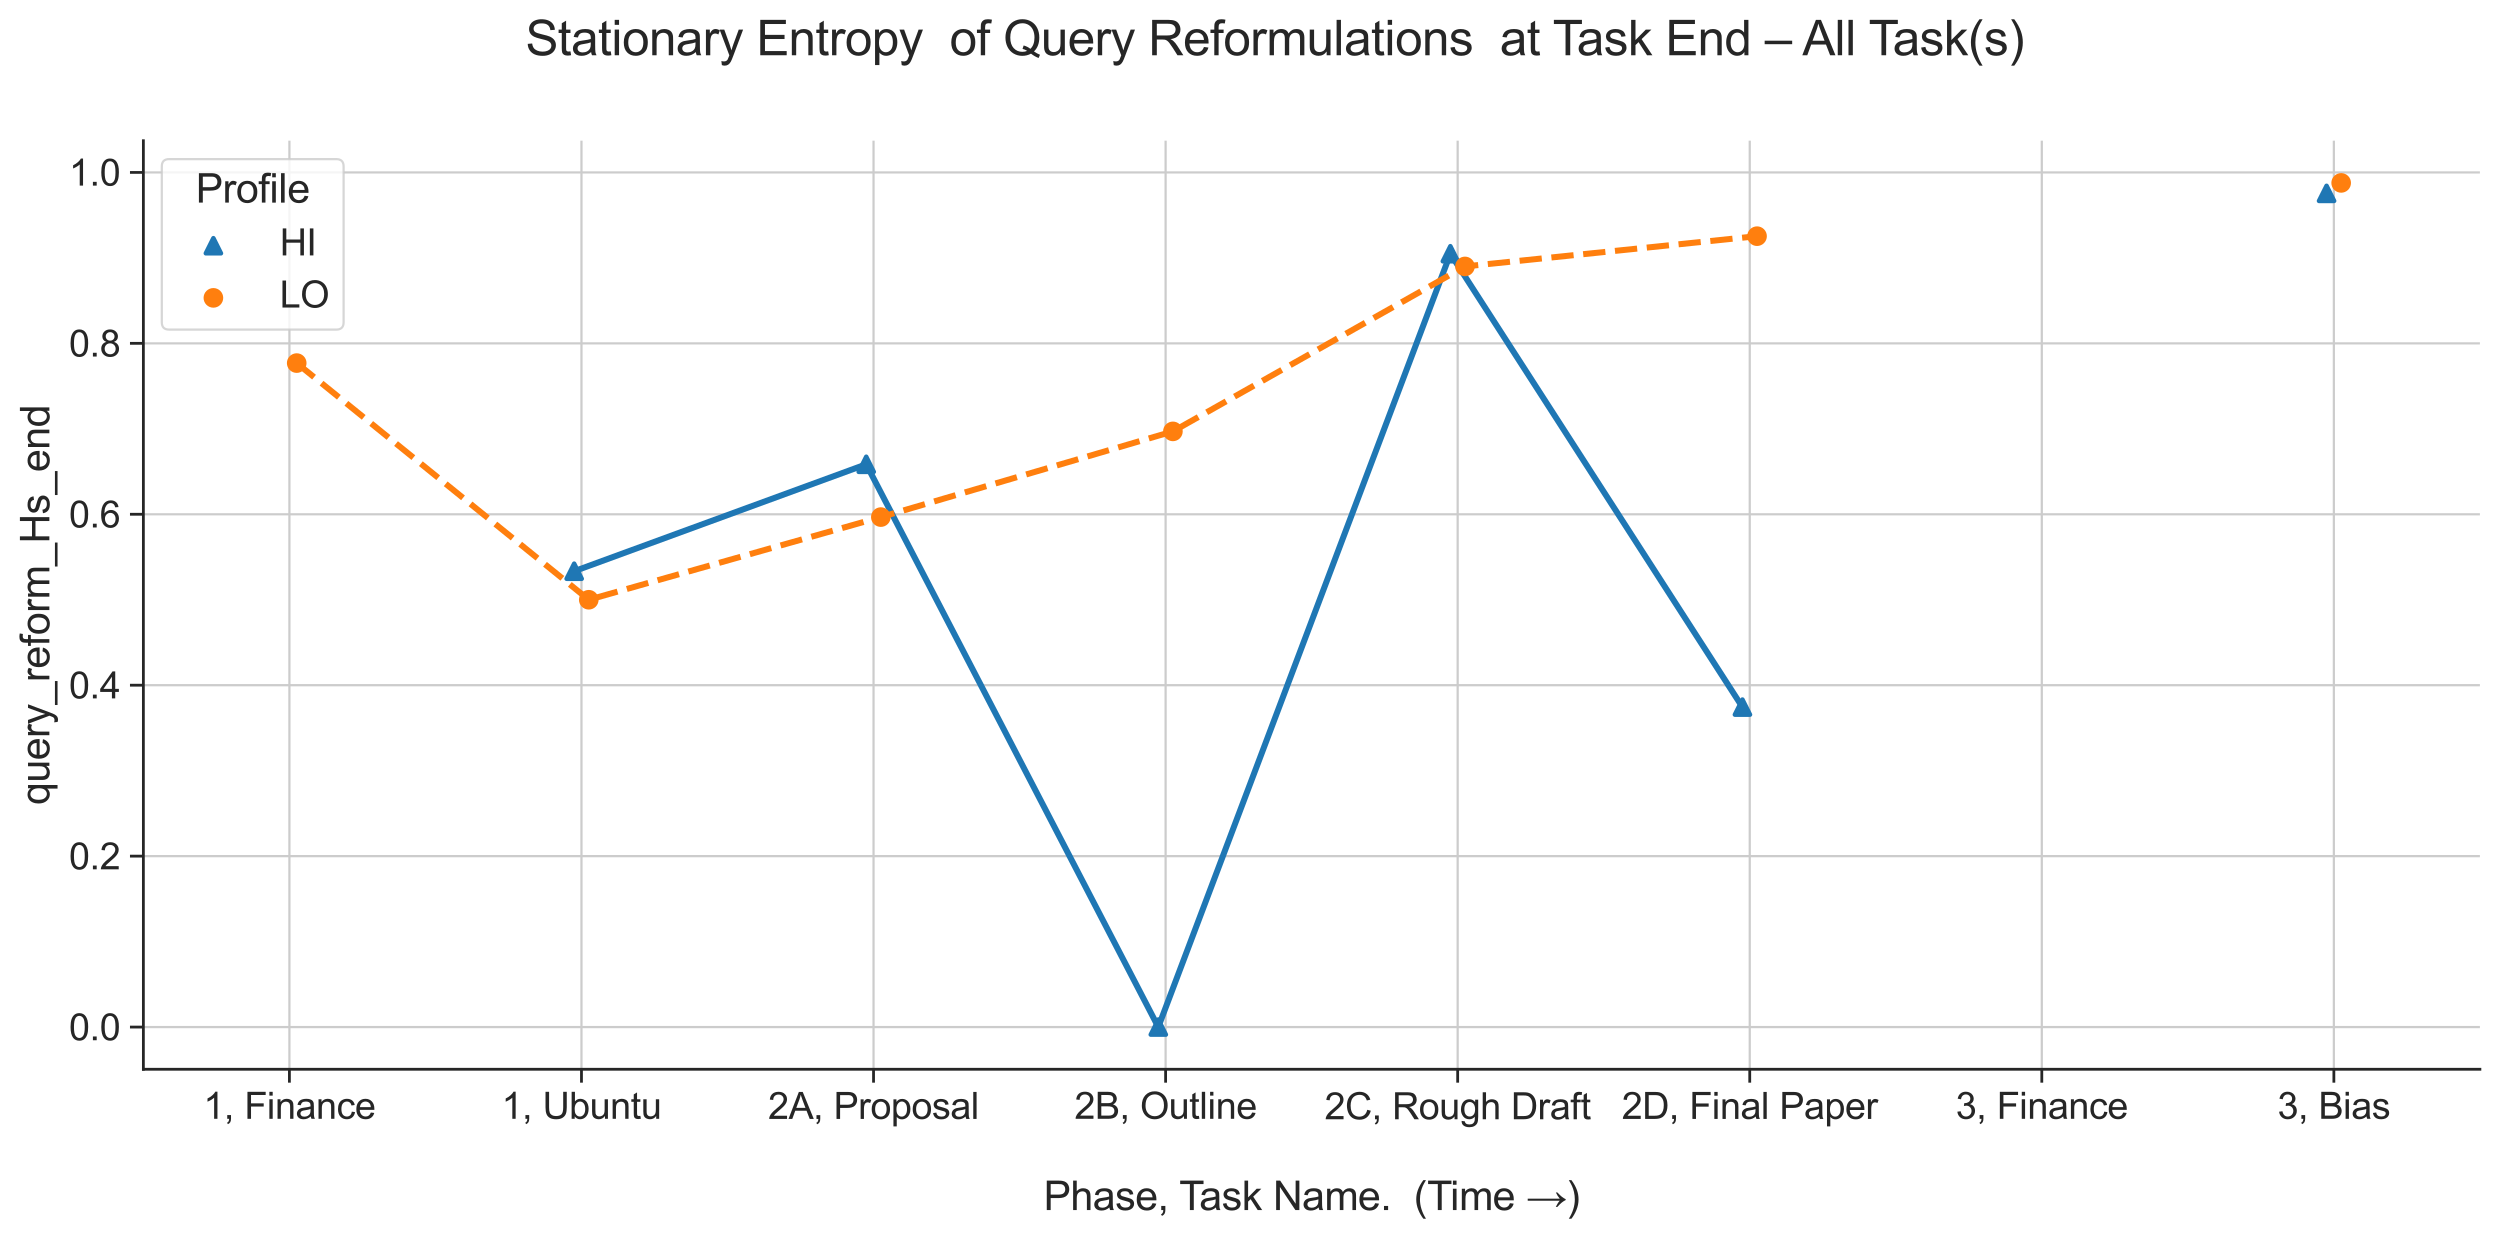 <?xml version="1.0" encoding="utf-8" standalone="no"?>
<!DOCTYPE svg PUBLIC "-//W3C//DTD SVG 1.1//EN"
  "http://www.w3.org/Graphics/SVG/1.1/DTD/svg11.dtd">
<svg xmlns:xlink="http://www.w3.org/1999/xlink" width="895.562pt" height="443.707pt" viewBox="0 0 895.562 443.707" xmlns="http://www.w3.org/2000/svg" version="1.1">
 <defs>
  <style type="text/css">*{stroke-linejoin: round; stroke-linecap: butt}</style>
 </defs>
 <g id="figure_1">
  <g id="patch_1">
   <path d="M 0 443.707 
L 895.562 443.707 
L 895.562 0 
L 0 0 
z
" style="fill: #ffffff"/>
  </g>
  <g id="axes_1">
   <g id="patch_2">
    <path d="M 51.361 383.04 
L 888.361 383.04 
L 888.361 50.4 
L 51.361 50.4 
z
" style="fill: #ffffff"/>
   </g>
   <g id="matplotlib.axis_1">
    <g id="xtick_1">
     <g id="line2d_1">
      <path d="M 103.674 383.04 
L 103.674 50.4 
" clip-path="url(#p7783ee3947)" style="fill: none; stroke: #cccccc; stroke-width: 0.8; stroke-linecap: round"/>
     </g>
     <g id="line2d_2">
      <defs>
       <path id="m5c2f1e0b5d" d="M 0 0 
L 0 4.8 
" style="stroke: #262626"/>
      </defs>
      <g>
       <use xlink:href="#m5c2f1e0b5d" x="103.674" y="383.04" style="fill: #262626; stroke: #262626"/>
      </g>
     </g>
     <g id="text_1">
      <!-- 1, Finance -->
      <g style="fill: #262626" transform="translate(72.858 400.788) scale(0.132 -0.132)">
       <defs>
        <path id="ArialMT-31" d="M 2384 0 
L 1822 0 
L 1822 3584 
Q 1619 3391 1289 3197 
Q 959 3003 697 2906 
L 697 3450 
Q 1169 3672 1522 3987 
Q 1875 4303 2022 4600 
L 2384 4600 
L 2384 0 
z
" transform="scale(0.016)"/>
        <path id="ArialMT-2c" d="M 569 0 
L 569 641 
L 1209 641 
L 1209 0 
Q 1209 -353 1084 -570 
Q 959 -788 688 -906 
L 531 -666 
Q 709 -588 793 -436 
Q 878 -284 888 0 
L 569 0 
z
" transform="scale(0.016)"/>
        <path id="ArialMT-20" transform="scale(0.016)"/>
        <path id="ArialMT-46" d="M 525 0 
L 525 4581 
L 3616 4581 
L 3616 4041 
L 1131 4041 
L 1131 2622 
L 3281 2622 
L 3281 2081 
L 1131 2081 
L 1131 0 
L 525 0 
z
" transform="scale(0.016)"/>
        <path id="ArialMT-69" d="M 425 3934 
L 425 4581 
L 988 4581 
L 988 3934 
L 425 3934 
z
M 425 0 
L 425 3319 
L 988 3319 
L 988 0 
L 425 0 
z
" transform="scale(0.016)"/>
        <path id="ArialMT-6e" d="M 422 0 
L 422 3319 
L 928 3319 
L 928 2847 
Q 1294 3394 1984 3394 
Q 2284 3394 2536 3286 
Q 2788 3178 2913 3003 
Q 3038 2828 3088 2588 
Q 3119 2431 3119 2041 
L 3119 0 
L 2556 0 
L 2556 2019 
Q 2556 2363 2490 2533 
Q 2425 2703 2258 2804 
Q 2091 2906 1866 2906 
Q 1506 2906 1245 2678 
Q 984 2450 984 1813 
L 984 0 
L 422 0 
z
" transform="scale(0.016)"/>
        <path id="ArialMT-61" d="M 2588 409 
Q 2275 144 1986 34 
Q 1697 -75 1366 -75 
Q 819 -75 525 192 
Q 231 459 231 875 
Q 231 1119 342 1320 
Q 453 1522 633 1644 
Q 813 1766 1038 1828 
Q 1203 1872 1538 1913 
Q 2219 1994 2541 2106 
Q 2544 2222 2544 2253 
Q 2544 2597 2384 2738 
Q 2169 2928 1744 2928 
Q 1347 2928 1158 2789 
Q 969 2650 878 2297 
L 328 2372 
Q 403 2725 575 2942 
Q 747 3159 1072 3276 
Q 1397 3394 1825 3394 
Q 2250 3394 2515 3294 
Q 2781 3194 2906 3042 
Q 3031 2891 3081 2659 
Q 3109 2516 3109 2141 
L 3109 1391 
Q 3109 606 3145 398 
Q 3181 191 3288 0 
L 2700 0 
Q 2613 175 2588 409 
z
M 2541 1666 
Q 2234 1541 1622 1453 
Q 1275 1403 1131 1340 
Q 988 1278 909 1158 
Q 831 1038 831 891 
Q 831 666 1001 516 
Q 1172 366 1500 366 
Q 1825 366 2078 508 
Q 2331 650 2450 897 
Q 2541 1088 2541 1459 
L 2541 1666 
z
" transform="scale(0.016)"/>
        <path id="ArialMT-63" d="M 2588 1216 
L 3141 1144 
Q 3050 572 2676 248 
Q 2303 -75 1759 -75 
Q 1078 -75 664 370 
Q 250 816 250 1647 
Q 250 2184 428 2587 
Q 606 2991 970 3192 
Q 1334 3394 1763 3394 
Q 2303 3394 2647 3120 
Q 2991 2847 3088 2344 
L 2541 2259 
Q 2463 2594 2264 2762 
Q 2066 2931 1784 2931 
Q 1359 2931 1093 2626 
Q 828 2322 828 1663 
Q 828 994 1084 691 
Q 1341 388 1753 388 
Q 2084 388 2306 591 
Q 2528 794 2588 1216 
z
" transform="scale(0.016)"/>
        <path id="ArialMT-65" d="M 2694 1069 
L 3275 997 
Q 3138 488 2766 206 
Q 2394 -75 1816 -75 
Q 1088 -75 661 373 
Q 234 822 234 1631 
Q 234 2469 665 2931 
Q 1097 3394 1784 3394 
Q 2450 3394 2872 2941 
Q 3294 2488 3294 1666 
Q 3294 1616 3291 1516 
L 816 1516 
Q 847 969 1125 678 
Q 1403 388 1819 388 
Q 2128 388 2347 550 
Q 2566 713 2694 1069 
z
M 847 1978 
L 2700 1978 
Q 2663 2397 2488 2606 
Q 2219 2931 1791 2931 
Q 1403 2931 1139 2672 
Q 875 2413 847 1978 
z
" transform="scale(0.016)"/>
       </defs>
       <use xlink:href="#ArialMT-31"/>
       <use xlink:href="#ArialMT-2c" x="55.615"/>
       <use xlink:href="#ArialMT-20" x="83.398"/>
       <use xlink:href="#ArialMT-46" x="111.182"/>
       <use xlink:href="#ArialMT-69" x="172.266"/>
       <use xlink:href="#ArialMT-6e" x="194.482"/>
       <use xlink:href="#ArialMT-61" x="250.098"/>
       <use xlink:href="#ArialMT-6e" x="305.713"/>
       <use xlink:href="#ArialMT-63" x="361.328"/>
       <use xlink:href="#ArialMT-65" x="411.328"/>
      </g>
     </g>
    </g>
    <g id="xtick_2">
     <g id="line2d_3">
      <path d="M 208.299 383.04 
L 208.299 50.4 
" clip-path="url(#p7783ee3947)" style="fill: none; stroke: #cccccc; stroke-width: 0.8; stroke-linecap: round"/>
     </g>
     <g id="line2d_4">
      <g>
       <use xlink:href="#m5c2f1e0b5d" x="208.299" y="383.04" style="fill: #262626; stroke: #262626"/>
      </g>
     </g>
     <g id="text_2">
      <!-- 1, Ubuntu -->
      <g style="fill: #262626" transform="translate(179.681 400.788) scale(0.132 -0.132)">
       <defs>
        <path id="ArialMT-55" d="M 3500 4581 
L 4106 4581 
L 4106 1934 
Q 4106 1244 3950 837 
Q 3794 431 3386 176 
Q 2978 -78 2316 -78 
Q 1672 -78 1262 144 
Q 853 366 678 786 
Q 503 1206 503 1934 
L 503 4581 
L 1109 4581 
L 1109 1938 
Q 1109 1341 1220 1058 
Q 1331 775 1601 622 
Q 1872 469 2263 469 
Q 2931 469 3215 772 
Q 3500 1075 3500 1938 
L 3500 4581 
z
" transform="scale(0.016)"/>
        <path id="ArialMT-62" d="M 941 0 
L 419 0 
L 419 4581 
L 981 4581 
L 981 2947 
Q 1338 3394 1891 3394 
Q 2197 3394 2470 3270 
Q 2744 3147 2920 2923 
Q 3097 2700 3197 2384 
Q 3297 2069 3297 1709 
Q 3297 856 2875 390 
Q 2453 -75 1863 -75 
Q 1275 -75 941 416 
L 941 0 
z
M 934 1684 
Q 934 1088 1097 822 
Q 1363 388 1816 388 
Q 2184 388 2453 708 
Q 2722 1028 2722 1663 
Q 2722 2313 2464 2622 
Q 2206 2931 1841 2931 
Q 1472 2931 1203 2611 
Q 934 2291 934 1684 
z
" transform="scale(0.016)"/>
        <path id="ArialMT-75" d="M 2597 0 
L 2597 488 
Q 2209 -75 1544 -75 
Q 1250 -75 995 37 
Q 741 150 617 320 
Q 494 491 444 738 
Q 409 903 409 1263 
L 409 3319 
L 972 3319 
L 972 1478 
Q 972 1038 1006 884 
Q 1059 663 1231 536 
Q 1403 409 1656 409 
Q 1909 409 2131 539 
Q 2353 669 2445 892 
Q 2538 1116 2538 1541 
L 2538 3319 
L 3100 3319 
L 3100 0 
L 2597 0 
z
" transform="scale(0.016)"/>
        <path id="ArialMT-74" d="M 1650 503 
L 1731 6 
Q 1494 -44 1306 -44 
Q 1000 -44 831 53 
Q 663 150 594 308 
Q 525 466 525 972 
L 525 2881 
L 113 2881 
L 113 3319 
L 525 3319 
L 525 4141 
L 1084 4478 
L 1084 3319 
L 1650 3319 
L 1650 2881 
L 1084 2881 
L 1084 941 
Q 1084 700 1114 631 
Q 1144 563 1211 522 
Q 1278 481 1403 481 
Q 1497 481 1650 503 
z
" transform="scale(0.016)"/>
       </defs>
       <use xlink:href="#ArialMT-31"/>
       <use xlink:href="#ArialMT-2c" x="55.615"/>
       <use xlink:href="#ArialMT-20" x="83.398"/>
       <use xlink:href="#ArialMT-55" x="111.182"/>
       <use xlink:href="#ArialMT-62" x="183.398"/>
       <use xlink:href="#ArialMT-75" x="239.014"/>
       <use xlink:href="#ArialMT-6e" x="294.629"/>
       <use xlink:href="#ArialMT-74" x="350.244"/>
       <use xlink:href="#ArialMT-75" x="378.027"/>
      </g>
     </g>
    </g>
    <g id="xtick_3">
     <g id="line2d_5">
      <path d="M 312.924 383.04 
L 312.924 50.4 
" clip-path="url(#p7783ee3947)" style="fill: none; stroke: #cccccc; stroke-width: 0.8; stroke-linecap: round"/>
     </g>
     <g id="line2d_6">
      <g>
       <use xlink:href="#m5c2f1e0b5d" x="312.924" y="383.04" style="fill: #262626; stroke: #262626"/>
      </g>
     </g>
     <g id="text_3">
      <!-- 2A, Proposal -->
      <g style="fill: #262626" transform="translate(275.137 400.827) scale(0.132 -0.132)">
       <defs>
        <path id="ArialMT-32" d="M 3222 541 
L 3222 0 
L 194 0 
Q 188 203 259 391 
Q 375 700 629 1000 
Q 884 1300 1366 1694 
Q 2113 2306 2375 2664 
Q 2638 3022 2638 3341 
Q 2638 3675 2398 3904 
Q 2159 4134 1775 4134 
Q 1369 4134 1125 3890 
Q 881 3647 878 3216 
L 300 3275 
Q 359 3922 746 4261 
Q 1134 4600 1788 4600 
Q 2447 4600 2831 4234 
Q 3216 3869 3216 3328 
Q 3216 3053 3103 2787 
Q 2991 2522 2730 2228 
Q 2469 1934 1863 1422 
Q 1356 997 1212 845 
Q 1069 694 975 541 
L 3222 541 
z
" transform="scale(0.016)"/>
        <path id="ArialMT-41" d="M -9 0 
L 1750 4581 
L 2403 4581 
L 4278 0 
L 3588 0 
L 3053 1388 
L 1138 1388 
L 634 0 
L -9 0 
z
M 1313 1881 
L 2866 1881 
L 2388 3150 
Q 2169 3728 2063 4100 
Q 1975 3659 1816 3225 
L 1313 1881 
z
" transform="scale(0.016)"/>
        <path id="ArialMT-50" d="M 494 0 
L 494 4581 
L 2222 4581 
Q 2678 4581 2919 4538 
Q 3256 4481 3484 4323 
Q 3713 4166 3852 3881 
Q 3991 3597 3991 3256 
Q 3991 2672 3619 2267 
Q 3247 1863 2275 1863 
L 1100 1863 
L 1100 0 
L 494 0 
z
M 1100 2403 
L 2284 2403 
Q 2872 2403 3119 2622 
Q 3366 2841 3366 3238 
Q 3366 3525 3220 3729 
Q 3075 3934 2838 4000 
Q 2684 4041 2272 4041 
L 1100 4041 
L 1100 2403 
z
" transform="scale(0.016)"/>
        <path id="ArialMT-72" d="M 416 0 
L 416 3319 
L 922 3319 
L 922 2816 
Q 1116 3169 1280 3281 
Q 1444 3394 1641 3394 
Q 1925 3394 2219 3213 
L 2025 2691 
Q 1819 2813 1613 2813 
Q 1428 2813 1281 2702 
Q 1134 2591 1072 2394 
Q 978 2094 978 1738 
L 978 0 
L 416 0 
z
" transform="scale(0.016)"/>
        <path id="ArialMT-6f" d="M 213 1659 
Q 213 2581 725 3025 
Q 1153 3394 1769 3394 
Q 2453 3394 2887 2945 
Q 3322 2497 3322 1706 
Q 3322 1066 3130 698 
Q 2938 331 2570 128 
Q 2203 -75 1769 -75 
Q 1072 -75 642 372 
Q 213 819 213 1659 
z
M 791 1659 
Q 791 1022 1069 705 
Q 1347 388 1769 388 
Q 2188 388 2466 706 
Q 2744 1025 2744 1678 
Q 2744 2294 2464 2611 
Q 2184 2928 1769 2928 
Q 1347 2928 1069 2612 
Q 791 2297 791 1659 
z
" transform="scale(0.016)"/>
        <path id="ArialMT-70" d="M 422 -1272 
L 422 3319 
L 934 3319 
L 934 2888 
Q 1116 3141 1344 3267 
Q 1572 3394 1897 3394 
Q 2322 3394 2647 3175 
Q 2972 2956 3137 2557 
Q 3303 2159 3303 1684 
Q 3303 1175 3120 767 
Q 2938 359 2589 142 
Q 2241 -75 1856 -75 
Q 1575 -75 1351 44 
Q 1128 163 984 344 
L 984 -1272 
L 422 -1272 
z
M 931 1641 
Q 931 1000 1190 694 
Q 1450 388 1819 388 
Q 2194 388 2461 705 
Q 2728 1022 2728 1688 
Q 2728 2322 2467 2637 
Q 2206 2953 1844 2953 
Q 1484 2953 1207 2617 
Q 931 2281 931 1641 
z
" transform="scale(0.016)"/>
        <path id="ArialMT-73" d="M 197 991 
L 753 1078 
Q 800 744 1014 566 
Q 1228 388 1613 388 
Q 2000 388 2187 545 
Q 2375 703 2375 916 
Q 2375 1106 2209 1216 
Q 2094 1291 1634 1406 
Q 1016 1563 777 1677 
Q 538 1791 414 1992 
Q 291 2194 291 2438 
Q 291 2659 392 2848 
Q 494 3038 669 3163 
Q 800 3259 1026 3326 
Q 1253 3394 1513 3394 
Q 1903 3394 2198 3281 
Q 2494 3169 2634 2976 
Q 2775 2784 2828 2463 
L 2278 2388 
Q 2241 2644 2061 2787 
Q 1881 2931 1553 2931 
Q 1166 2931 1000 2803 
Q 834 2675 834 2503 
Q 834 2394 903 2306 
Q 972 2216 1119 2156 
Q 1203 2125 1616 2013 
Q 2213 1853 2448 1751 
Q 2684 1650 2818 1456 
Q 2953 1263 2953 975 
Q 2953 694 2789 445 
Q 2625 197 2315 61 
Q 2006 -75 1616 -75 
Q 969 -75 630 194 
Q 291 463 197 991 
z
" transform="scale(0.016)"/>
        <path id="ArialMT-6c" d="M 409 0 
L 409 4581 
L 972 4581 
L 972 0 
L 409 0 
z
" transform="scale(0.016)"/>
       </defs>
       <use xlink:href="#ArialMT-32"/>
       <use xlink:href="#ArialMT-41" x="55.615"/>
       <use xlink:href="#ArialMT-2c" x="122.314"/>
       <use xlink:href="#ArialMT-20" x="150.098"/>
       <use xlink:href="#ArialMT-50" x="177.881"/>
       <use xlink:href="#ArialMT-72" x="244.58"/>
       <use xlink:href="#ArialMT-6f" x="277.881"/>
       <use xlink:href="#ArialMT-70" x="333.496"/>
       <use xlink:href="#ArialMT-6f" x="389.111"/>
       <use xlink:href="#ArialMT-73" x="444.727"/>
       <use xlink:href="#ArialMT-61" x="494.727"/>
       <use xlink:href="#ArialMT-6c" x="550.342"/>
      </g>
     </g>
    </g>
    <g id="xtick_4">
     <g id="line2d_7">
      <path d="M 417.549 383.04 
L 417.549 50.4 
" clip-path="url(#p7783ee3947)" style="fill: none; stroke: #cccccc; stroke-width: 0.8; stroke-linecap: round"/>
     </g>
     <g id="line2d_8">
      <g>
       <use xlink:href="#m5c2f1e0b5d" x="417.549" y="383.04" style="fill: #262626; stroke: #262626"/>
      </g>
     </g>
     <g id="text_4">
      <!-- 2B, Outline -->
      <g style="fill: #262626" transform="translate(384.899 400.788) scale(0.132 -0.132)">
       <defs>
        <path id="ArialMT-42" d="M 469 0 
L 469 4581 
L 2188 4581 
Q 2713 4581 3030 4442 
Q 3347 4303 3526 4014 
Q 3706 3725 3706 3409 
Q 3706 3116 3547 2856 
Q 3388 2597 3066 2438 
Q 3481 2316 3704 2022 
Q 3928 1728 3928 1328 
Q 3928 1006 3792 729 
Q 3656 453 3456 303 
Q 3256 153 2954 76 
Q 2653 0 2216 0 
L 469 0 
z
M 1075 2656 
L 2066 2656 
Q 2469 2656 2644 2709 
Q 2875 2778 2992 2937 
Q 3109 3097 3109 3338 
Q 3109 3566 3000 3739 
Q 2891 3913 2687 3977 
Q 2484 4041 1991 4041 
L 1075 4041 
L 1075 2656 
z
M 1075 541 
L 2216 541 
Q 2509 541 2628 563 
Q 2838 600 2978 687 
Q 3119 775 3209 942 
Q 3300 1109 3300 1328 
Q 3300 1584 3169 1773 
Q 3038 1963 2805 2039 
Q 2572 2116 2134 2116 
L 1075 2116 
L 1075 541 
z
" transform="scale(0.016)"/>
        <path id="ArialMT-4f" d="M 309 2231 
Q 309 3372 921 4017 
Q 1534 4663 2503 4663 
Q 3138 4663 3647 4359 
Q 4156 4056 4423 3514 
Q 4691 2972 4691 2284 
Q 4691 1588 4409 1038 
Q 4128 488 3612 205 
Q 3097 -78 2500 -78 
Q 1853 -78 1343 234 
Q 834 547 571 1087 
Q 309 1628 309 2231 
z
M 934 2222 
Q 934 1394 1379 917 
Q 1825 441 2497 441 
Q 3181 441 3623 922 
Q 4066 1403 4066 2288 
Q 4066 2847 3877 3264 
Q 3688 3681 3323 3911 
Q 2959 4141 2506 4141 
Q 1863 4141 1398 3698 
Q 934 3256 934 2222 
z
" transform="scale(0.016)"/>
       </defs>
       <use xlink:href="#ArialMT-32"/>
       <use xlink:href="#ArialMT-42" x="55.615"/>
       <use xlink:href="#ArialMT-2c" x="122.314"/>
       <use xlink:href="#ArialMT-20" x="150.098"/>
       <use xlink:href="#ArialMT-4f" x="177.881"/>
       <use xlink:href="#ArialMT-75" x="255.664"/>
       <use xlink:href="#ArialMT-74" x="311.279"/>
       <use xlink:href="#ArialMT-6c" x="339.062"/>
       <use xlink:href="#ArialMT-69" x="361.279"/>
       <use xlink:href="#ArialMT-6e" x="383.496"/>
       <use xlink:href="#ArialMT-65" x="439.111"/>
      </g>
     </g>
    </g>
    <g id="xtick_5">
     <g id="line2d_9">
      <path d="M 522.174 383.04 
L 522.174 50.4 
" clip-path="url(#p7783ee3947)" style="fill: none; stroke: #cccccc; stroke-width: 0.8; stroke-linecap: round"/>
     </g>
     <g id="line2d_10">
      <g>
       <use xlink:href="#m5c2f1e0b5d" x="522.174" y="383.04" style="fill: #262626; stroke: #262626"/>
      </g>
     </g>
     <g id="text_5">
      <!-- 2C, Rough Draft -->
      <g style="fill: #262626" transform="translate(474.488 400.949) scale(0.132 -0.132)">
       <defs>
        <path id="ArialMT-43" d="M 3763 1606 
L 4369 1453 
Q 4178 706 3683 314 
Q 3188 -78 2472 -78 
Q 1731 -78 1267 223 
Q 803 525 561 1097 
Q 319 1669 319 2325 
Q 319 3041 592 3573 
Q 866 4106 1370 4382 
Q 1875 4659 2481 4659 
Q 3169 4659 3637 4309 
Q 4106 3959 4291 3325 
L 3694 3184 
Q 3534 3684 3231 3912 
Q 2928 4141 2469 4141 
Q 1941 4141 1586 3887 
Q 1231 3634 1087 3207 
Q 944 2781 944 2328 
Q 944 1744 1114 1308 
Q 1284 872 1643 656 
Q 2003 441 2422 441 
Q 2931 441 3284 734 
Q 3638 1028 3763 1606 
z
" transform="scale(0.016)"/>
        <path id="ArialMT-52" d="M 503 0 
L 503 4581 
L 2534 4581 
Q 3147 4581 3465 4457 
Q 3784 4334 3975 4021 
Q 4166 3709 4166 3331 
Q 4166 2844 3850 2509 
Q 3534 2175 2875 2084 
Q 3116 1969 3241 1856 
Q 3506 1613 3744 1247 
L 4541 0 
L 3778 0 
L 3172 953 
Q 2906 1366 2734 1584 
Q 2563 1803 2427 1890 
Q 2291 1978 2150 2013 
Q 2047 2034 1813 2034 
L 1109 2034 
L 1109 0 
L 503 0 
z
M 1109 2559 
L 2413 2559 
Q 2828 2559 3062 2645 
Q 3297 2731 3419 2920 
Q 3541 3109 3541 3331 
Q 3541 3656 3305 3865 
Q 3069 4075 2559 4075 
L 1109 4075 
L 1109 2559 
z
" transform="scale(0.016)"/>
        <path id="ArialMT-67" d="M 319 -275 
L 866 -356 
Q 900 -609 1056 -725 
Q 1266 -881 1628 -881 
Q 2019 -881 2231 -725 
Q 2444 -569 2519 -288 
Q 2563 -116 2559 434 
Q 2191 0 1641 0 
Q 956 0 581 494 
Q 206 988 206 1678 
Q 206 2153 378 2554 
Q 550 2956 876 3175 
Q 1203 3394 1644 3394 
Q 2231 3394 2613 2919 
L 2613 3319 
L 3131 3319 
L 3131 450 
Q 3131 -325 2973 -648 
Q 2816 -972 2473 -1159 
Q 2131 -1347 1631 -1347 
Q 1038 -1347 672 -1080 
Q 306 -813 319 -275 
z
M 784 1719 
Q 784 1066 1043 766 
Q 1303 466 1694 466 
Q 2081 466 2343 764 
Q 2606 1063 2606 1700 
Q 2606 2309 2336 2618 
Q 2066 2928 1684 2928 
Q 1309 2928 1046 2623 
Q 784 2319 784 1719 
z
" transform="scale(0.016)"/>
        <path id="ArialMT-68" d="M 422 0 
L 422 4581 
L 984 4581 
L 984 2938 
Q 1378 3394 1978 3394 
Q 2347 3394 2619 3248 
Q 2891 3103 3008 2847 
Q 3125 2591 3125 2103 
L 3125 0 
L 2563 0 
L 2563 2103 
Q 2563 2525 2380 2717 
Q 2197 2909 1863 2909 
Q 1613 2909 1392 2779 
Q 1172 2650 1078 2428 
Q 984 2206 984 1816 
L 984 0 
L 422 0 
z
" transform="scale(0.016)"/>
        <path id="ArialMT-44" d="M 494 0 
L 494 4581 
L 2072 4581 
Q 2606 4581 2888 4516 
Q 3281 4425 3559 4188 
Q 3922 3881 4101 3404 
Q 4281 2928 4281 2316 
Q 4281 1794 4159 1391 
Q 4038 988 3847 723 
Q 3656 459 3429 307 
Q 3203 156 2883 78 
Q 2563 0 2147 0 
L 494 0 
z
M 1100 541 
L 2078 541 
Q 2531 541 2789 625 
Q 3047 709 3200 863 
Q 3416 1078 3536 1442 
Q 3656 1806 3656 2325 
Q 3656 3044 3420 3430 
Q 3184 3816 2847 3947 
Q 2603 4041 2063 4041 
L 1100 4041 
L 1100 541 
z
" transform="scale(0.016)"/>
        <path id="ArialMT-66" d="M 556 0 
L 556 2881 
L 59 2881 
L 59 3319 
L 556 3319 
L 556 3672 
Q 556 4006 616 4169 
Q 697 4388 901 4523 
Q 1106 4659 1475 4659 
Q 1713 4659 2000 4603 
L 1916 4113 
Q 1741 4144 1584 4144 
Q 1328 4144 1222 4034 
Q 1116 3925 1116 3625 
L 1116 3319 
L 1763 3319 
L 1763 2881 
L 1116 2881 
L 1116 0 
L 556 0 
z
" transform="scale(0.016)"/>
       </defs>
       <use xlink:href="#ArialMT-32"/>
       <use xlink:href="#ArialMT-43" x="55.615"/>
       <use xlink:href="#ArialMT-2c" x="127.832"/>
       <use xlink:href="#ArialMT-20" x="155.615"/>
       <use xlink:href="#ArialMT-52" x="183.398"/>
       <use xlink:href="#ArialMT-6f" x="255.615"/>
       <use xlink:href="#ArialMT-75" x="311.23"/>
       <use xlink:href="#ArialMT-67" x="366.846"/>
       <use xlink:href="#ArialMT-68" x="422.461"/>
       <use xlink:href="#ArialMT-20" x="478.076"/>
       <use xlink:href="#ArialMT-44" x="505.859"/>
       <use xlink:href="#ArialMT-72" x="578.076"/>
       <use xlink:href="#ArialMT-61" x="611.377"/>
       <use xlink:href="#ArialMT-66" x="666.992"/>
       <use xlink:href="#ArialMT-74" x="694.775"/>
      </g>
     </g>
    </g>
    <g id="xtick_6">
     <g id="line2d_11">
      <path d="M 626.799 383.04 
L 626.799 50.4 
" clip-path="url(#p7783ee3947)" style="fill: none; stroke: #cccccc; stroke-width: 0.8; stroke-linecap: round"/>
     </g>
     <g id="line2d_12">
      <g>
       <use xlink:href="#m5c2f1e0b5d" x="626.799" y="383.04" style="fill: #262626; stroke: #262626"/>
      </g>
     </g>
     <g id="text_6">
      <!-- 2D, Final Paper -->
      <g style="fill: #262626" transform="translate(580.947 400.827) scale(0.132 -0.132)">
       <use xlink:href="#ArialMT-32"/>
       <use xlink:href="#ArialMT-44" x="55.615"/>
       <use xlink:href="#ArialMT-2c" x="127.832"/>
       <use xlink:href="#ArialMT-20" x="155.615"/>
       <use xlink:href="#ArialMT-46" x="183.398"/>
       <use xlink:href="#ArialMT-69" x="244.482"/>
       <use xlink:href="#ArialMT-6e" x="266.699"/>
       <use xlink:href="#ArialMT-61" x="322.314"/>
       <use xlink:href="#ArialMT-6c" x="377.93"/>
       <use xlink:href="#ArialMT-20" x="400.146"/>
       <use xlink:href="#ArialMT-50" x="427.93"/>
       <use xlink:href="#ArialMT-61" x="494.629"/>
       <use xlink:href="#ArialMT-70" x="550.244"/>
       <use xlink:href="#ArialMT-65" x="605.859"/>
       <use xlink:href="#ArialMT-72" x="661.475"/>
      </g>
     </g>
    </g>
    <g id="xtick_7">
     <g id="line2d_13">
      <path d="M 731.424 383.04 
L 731.424 50.4 
" clip-path="url(#p7783ee3947)" style="fill: none; stroke: #cccccc; stroke-width: 0.8; stroke-linecap: round"/>
     </g>
     <g id="line2d_14">
      <g>
       <use xlink:href="#m5c2f1e0b5d" x="731.424" y="383.04" style="fill: #262626; stroke: #262626"/>
      </g>
     </g>
     <g id="text_7">
      <!-- 3, Finance -->
      <g style="fill: #262626" transform="translate(700.608 400.788) scale(0.132 -0.132)">
       <defs>
        <path id="ArialMT-33" d="M 269 1209 
L 831 1284 
Q 928 806 1161 595 
Q 1394 384 1728 384 
Q 2125 384 2398 659 
Q 2672 934 2672 1341 
Q 2672 1728 2419 1979 
Q 2166 2231 1775 2231 
Q 1616 2231 1378 2169 
L 1441 2663 
Q 1497 2656 1531 2656 
Q 1891 2656 2178 2843 
Q 2466 3031 2466 3422 
Q 2466 3731 2256 3934 
Q 2047 4138 1716 4138 
Q 1388 4138 1169 3931 
Q 950 3725 888 3313 
L 325 3413 
Q 428 3978 793 4289 
Q 1159 4600 1703 4600 
Q 2078 4600 2393 4439 
Q 2709 4278 2876 4000 
Q 3044 3722 3044 3409 
Q 3044 3113 2884 2869 
Q 2725 2625 2413 2481 
Q 2819 2388 3044 2092 
Q 3269 1797 3269 1353 
Q 3269 753 2831 336 
Q 2394 -81 1725 -81 
Q 1122 -81 723 278 
Q 325 638 269 1209 
z
" transform="scale(0.016)"/>
       </defs>
       <use xlink:href="#ArialMT-33"/>
       <use xlink:href="#ArialMT-2c" x="55.615"/>
       <use xlink:href="#ArialMT-20" x="83.398"/>
       <use xlink:href="#ArialMT-46" x="111.182"/>
       <use xlink:href="#ArialMT-69" x="172.266"/>
       <use xlink:href="#ArialMT-6e" x="194.482"/>
       <use xlink:href="#ArialMT-61" x="250.098"/>
       <use xlink:href="#ArialMT-6e" x="305.713"/>
       <use xlink:href="#ArialMT-63" x="361.328"/>
       <use xlink:href="#ArialMT-65" x="411.328"/>
      </g>
     </g>
    </g>
    <g id="xtick_8">
     <g id="line2d_15">
      <path d="M 836.049 383.04 
L 836.049 50.4 
" clip-path="url(#p7783ee3947)" style="fill: none; stroke: #cccccc; stroke-width: 0.8; stroke-linecap: round"/>
     </g>
     <g id="line2d_16">
      <g>
       <use xlink:href="#m5c2f1e0b5d" x="836.049" y="383.04" style="fill: #262626; stroke: #262626"/>
      </g>
     </g>
     <g id="text_8">
      <!-- 3, Bias -->
      <g style="fill: #262626" transform="translate(815.873 400.788) scale(0.132 -0.132)">
       <use xlink:href="#ArialMT-33"/>
       <use xlink:href="#ArialMT-2c" x="55.615"/>
       <use xlink:href="#ArialMT-20" x="83.398"/>
       <use xlink:href="#ArialMT-42" x="111.182"/>
       <use xlink:href="#ArialMT-69" x="177.881"/>
       <use xlink:href="#ArialMT-61" x="200.098"/>
       <use xlink:href="#ArialMT-73" x="255.713"/>
      </g>
     </g>
    </g>
    <g id="text_9">
     <!--  -->
     <g style="fill: #262626" transform="translate(469.861 418.035) scale(0.144 -0.144)"/>
     <!-- Phase, Task Name.  (Time →) -->
     <g style="fill: #262626" transform="translate(373.843 433.476) scale(0.144 -0.144)">
      <defs>
       <path id="ArialMT-54" d="M 1659 0 
L 1659 4041 
L 150 4041 
L 150 4581 
L 3781 4581 
L 3781 4041 
L 2266 4041 
L 2266 0 
L 1659 0 
z
" transform="scale(0.016)"/>
       <path id="ArialMT-6b" d="M 425 0 
L 425 4581 
L 988 4581 
L 988 1969 
L 2319 3319 
L 3047 3319 
L 1778 2088 
L 3175 0 
L 2481 0 
L 1384 1697 
L 988 1316 
L 988 0 
L 425 0 
z
" transform="scale(0.016)"/>
       <path id="ArialMT-4e" d="M 488 0 
L 488 4581 
L 1109 4581 
L 3516 984 
L 3516 4581 
L 4097 4581 
L 4097 0 
L 3475 0 
L 1069 3600 
L 1069 0 
L 488 0 
z
" transform="scale(0.016)"/>
       <path id="ArialMT-6d" d="M 422 0 
L 422 3319 
L 925 3319 
L 925 2853 
Q 1081 3097 1340 3245 
Q 1600 3394 1931 3394 
Q 2300 3394 2536 3241 
Q 2772 3088 2869 2813 
Q 3263 3394 3894 3394 
Q 4388 3394 4653 3120 
Q 4919 2847 4919 2278 
L 4919 0 
L 4359 0 
L 4359 2091 
Q 4359 2428 4304 2576 
Q 4250 2725 4106 2815 
Q 3963 2906 3769 2906 
Q 3419 2906 3187 2673 
Q 2956 2441 2956 1928 
L 2956 0 
L 2394 0 
L 2394 2156 
Q 2394 2531 2256 2718 
Q 2119 2906 1806 2906 
Q 1569 2906 1367 2781 
Q 1166 2656 1075 2415 
Q 984 2175 984 1722 
L 984 0 
L 422 0 
z
" transform="scale(0.016)"/>
       <path id="ArialMT-2e" d="M 581 0 
L 581 641 
L 1222 641 
L 1222 0 
L 581 0 
z
" transform="scale(0.016)"/>
       <path id="ArialMT-28" d="M 1497 -1347 
Q 1031 -759 709 28 
Q 388 816 388 1659 
Q 388 2403 628 3084 
Q 909 3875 1497 4659 
L 1900 4659 
Q 1522 4009 1400 3731 
Q 1209 3300 1100 2831 
Q 966 2247 966 1656 
Q 966 153 1900 -1347 
L 1497 -1347 
z
" transform="scale(0.016)"/>
       <path id="ArialMT-2192" d="M 4859 2738 
Q 5275 2284 5578 2048 
Q 5881 1813 6150 1697 
L 6150 1556 
Q 5841 1406 5550 1173 
Q 5259 941 4856 491 
L 4616 491 
Q 4909 1119 5231 1456 
L 247 1456 
L 247 1772 
L 5231 1772 
Q 4994 2075 4900 2222 
Q 4806 2369 4622 2738 
L 4859 2738 
z
" transform="scale(0.016)"/>
       <path id="ArialMT-29" d="M 791 -1347 
L 388 -1347 
Q 1322 153 1322 1656 
Q 1322 2244 1188 2822 
Q 1081 3291 891 3722 
Q 769 4003 388 4659 
L 791 4659 
Q 1378 3875 1659 3084 
Q 1900 2403 1900 1659 
Q 1900 816 1576 28 
Q 1253 -759 791 -1347 
z
" transform="scale(0.016)"/>
      </defs>
      <use xlink:href="#ArialMT-50"/>
      <use xlink:href="#ArialMT-68" x="66.699"/>
      <use xlink:href="#ArialMT-61" x="122.314"/>
      <use xlink:href="#ArialMT-73" x="177.93"/>
      <use xlink:href="#ArialMT-65" x="227.93"/>
      <use xlink:href="#ArialMT-2c" x="283.545"/>
      <use xlink:href="#ArialMT-20" x="311.328"/>
      <use xlink:href="#ArialMT-54" x="337.361"/>
      <use xlink:href="#ArialMT-61" x="387.32"/>
      <use xlink:href="#ArialMT-73" x="442.936"/>
      <use xlink:href="#ArialMT-6b" x="492.936"/>
      <use xlink:href="#ArialMT-20" x="542.936"/>
      <use xlink:href="#ArialMT-4e" x="570.719"/>
      <use xlink:href="#ArialMT-61" x="642.936"/>
      <use xlink:href="#ArialMT-6d" x="698.551"/>
      <use xlink:href="#ArialMT-65" x="781.852"/>
      <use xlink:href="#ArialMT-2e" x="837.467"/>
      <use xlink:href="#ArialMT-20" x="865.25"/>
      <use xlink:href="#ArialMT-20" x="893.033"/>
      <use xlink:href="#ArialMT-28" x="920.816"/>
      <use xlink:href="#ArialMT-54" x="954.117"/>
      <use xlink:href="#ArialMT-69" x="1011.451"/>
      <use xlink:href="#ArialMT-6d" x="1033.668"/>
      <use xlink:href="#ArialMT-65" x="1116.969"/>
      <use xlink:href="#ArialMT-20" x="1172.584"/>
      <use xlink:href="#ArialMT-2192" x="1200.367"/>
      <use xlink:href="#ArialMT-29" x="1300.367"/>
     </g>
    </g>
   </g>
   <g id="matplotlib.axis_2">
    <g id="ytick_1">
     <g id="line2d_17">
      <path d="M 51.361 367.92 
L 888.361 367.92 
" clip-path="url(#p7783ee3947)" style="fill: none; stroke: #cccccc; stroke-width: 0.8; stroke-linecap: round"/>
     </g>
     <g id="line2d_18">
      <defs>
       <path id="mfd5f955970" d="M 0 0 
L -4.8 0 
" style="stroke: #262626"/>
      </defs>
      <g>
       <use xlink:href="#mfd5f955970" x="51.361" y="367.92" style="fill: #262626; stroke: #262626"/>
      </g>
     </g>
     <g id="text_10">
      <!-- 0.0 -->
      <g style="fill: #262626" transform="translate(24.713 372.644) scale(0.132 -0.132)">
       <defs>
        <path id="ArialMT-30" d="M 266 2259 
Q 266 3072 433 3567 
Q 600 4063 929 4331 
Q 1259 4600 1759 4600 
Q 2128 4600 2406 4451 
Q 2684 4303 2865 4023 
Q 3047 3744 3150 3342 
Q 3253 2941 3253 2259 
Q 3253 1453 3087 958 
Q 2922 463 2592 192 
Q 2263 -78 1759 -78 
Q 1097 -78 719 397 
Q 266 969 266 2259 
z
M 844 2259 
Q 844 1131 1108 757 
Q 1372 384 1759 384 
Q 2147 384 2411 759 
Q 2675 1134 2675 2259 
Q 2675 3391 2411 3762 
Q 2147 4134 1753 4134 
Q 1366 4134 1134 3806 
Q 844 3388 844 2259 
z
" transform="scale(0.016)"/>
       </defs>
       <use xlink:href="#ArialMT-30"/>
       <use xlink:href="#ArialMT-2e" x="55.615"/>
       <use xlink:href="#ArialMT-30" x="83.398"/>
      </g>
     </g>
    </g>
    <g id="ytick_2">
     <g id="line2d_19">
      <path d="M 51.361 306.69 
L 888.361 306.69 
" clip-path="url(#p7783ee3947)" style="fill: none; stroke: #cccccc; stroke-width: 0.8; stroke-linecap: round"/>
     </g>
     <g id="line2d_20">
      <g>
       <use xlink:href="#mfd5f955970" x="51.361" y="306.69" style="fill: #262626; stroke: #262626"/>
      </g>
     </g>
     <g id="text_11">
      <!-- 0.2 -->
      <g style="fill: #262626" transform="translate(24.713 311.414) scale(0.132 -0.132)">
       <use xlink:href="#ArialMT-30"/>
       <use xlink:href="#ArialMT-2e" x="55.615"/>
       <use xlink:href="#ArialMT-32" x="83.398"/>
      </g>
     </g>
    </g>
    <g id="ytick_3">
     <g id="line2d_21">
      <path d="M 51.361 245.46 
L 888.361 245.46 
" clip-path="url(#p7783ee3947)" style="fill: none; stroke: #cccccc; stroke-width: 0.8; stroke-linecap: round"/>
     </g>
     <g id="line2d_22">
      <g>
       <use xlink:href="#mfd5f955970" x="51.361" y="245.46" style="fill: #262626; stroke: #262626"/>
      </g>
     </g>
     <g id="text_12">
      <!-- 0.4 -->
      <g style="fill: #262626" transform="translate(24.713 250.184) scale(0.132 -0.132)">
       <defs>
        <path id="ArialMT-34" d="M 2069 0 
L 2069 1097 
L 81 1097 
L 81 1613 
L 2172 4581 
L 2631 4581 
L 2631 1613 
L 3250 1613 
L 3250 1097 
L 2631 1097 
L 2631 0 
L 2069 0 
z
M 2069 1613 
L 2069 3678 
L 634 1613 
L 2069 1613 
z
" transform="scale(0.016)"/>
       </defs>
       <use xlink:href="#ArialMT-30"/>
       <use xlink:href="#ArialMT-2e" x="55.615"/>
       <use xlink:href="#ArialMT-34" x="83.398"/>
      </g>
     </g>
    </g>
    <g id="ytick_4">
     <g id="line2d_23">
      <path d="M 51.361 184.23 
L 888.361 184.23 
" clip-path="url(#p7783ee3947)" style="fill: none; stroke: #cccccc; stroke-width: 0.8; stroke-linecap: round"/>
     </g>
     <g id="line2d_24">
      <g>
       <use xlink:href="#mfd5f955970" x="51.361" y="184.23" style="fill: #262626; stroke: #262626"/>
      </g>
     </g>
     <g id="text_13">
      <!-- 0.6 -->
      <g style="fill: #262626" transform="translate(24.713 188.954) scale(0.132 -0.132)">
       <defs>
        <path id="ArialMT-36" d="M 3184 3459 
L 2625 3416 
Q 2550 3747 2413 3897 
Q 2184 4138 1850 4138 
Q 1581 4138 1378 3988 
Q 1113 3794 959 3422 
Q 806 3050 800 2363 
Q 1003 2672 1297 2822 
Q 1591 2972 1913 2972 
Q 2475 2972 2870 2558 
Q 3266 2144 3266 1488 
Q 3266 1056 3080 686 
Q 2894 316 2569 119 
Q 2244 -78 1831 -78 
Q 1128 -78 684 439 
Q 241 956 241 2144 
Q 241 3472 731 4075 
Q 1159 4600 1884 4600 
Q 2425 4600 2770 4297 
Q 3116 3994 3184 3459 
z
M 888 1484 
Q 888 1194 1011 928 
Q 1134 663 1356 523 
Q 1578 384 1822 384 
Q 2178 384 2434 671 
Q 2691 959 2691 1453 
Q 2691 1928 2437 2201 
Q 2184 2475 1800 2475 
Q 1419 2475 1153 2201 
Q 888 1928 888 1484 
z
" transform="scale(0.016)"/>
       </defs>
       <use xlink:href="#ArialMT-30"/>
       <use xlink:href="#ArialMT-2e" x="55.615"/>
       <use xlink:href="#ArialMT-36" x="83.398"/>
      </g>
     </g>
    </g>
    <g id="ytick_5">
     <g id="line2d_25">
      <path d="M 51.361 123 
L 888.361 123 
" clip-path="url(#p7783ee3947)" style="fill: none; stroke: #cccccc; stroke-width: 0.8; stroke-linecap: round"/>
     </g>
     <g id="line2d_26">
      <g>
       <use xlink:href="#mfd5f955970" x="51.361" y="123" style="fill: #262626; stroke: #262626"/>
      </g>
     </g>
     <g id="text_14">
      <!-- 0.8 -->
      <g style="fill: #262626" transform="translate(24.713 127.724) scale(0.132 -0.132)">
       <defs>
        <path id="ArialMT-38" d="M 1131 2484 
Q 781 2613 612 2850 
Q 444 3088 444 3419 
Q 444 3919 803 4259 
Q 1163 4600 1759 4600 
Q 2359 4600 2725 4251 
Q 3091 3903 3091 3403 
Q 3091 3084 2923 2848 
Q 2756 2613 2416 2484 
Q 2838 2347 3058 2040 
Q 3278 1734 3278 1309 
Q 3278 722 2862 322 
Q 2447 -78 1769 -78 
Q 1091 -78 675 323 
Q 259 725 259 1325 
Q 259 1772 486 2073 
Q 713 2375 1131 2484 
z
M 1019 3438 
Q 1019 3113 1228 2906 
Q 1438 2700 1772 2700 
Q 2097 2700 2305 2904 
Q 2513 3109 2513 3406 
Q 2513 3716 2298 3927 
Q 2084 4138 1766 4138 
Q 1444 4138 1231 3931 
Q 1019 3725 1019 3438 
z
M 838 1322 
Q 838 1081 952 856 
Q 1066 631 1291 507 
Q 1516 384 1775 384 
Q 2178 384 2440 643 
Q 2703 903 2703 1303 
Q 2703 1709 2433 1975 
Q 2163 2241 1756 2241 
Q 1359 2241 1098 1978 
Q 838 1716 838 1322 
z
" transform="scale(0.016)"/>
       </defs>
       <use xlink:href="#ArialMT-30"/>
       <use xlink:href="#ArialMT-2e" x="55.615"/>
       <use xlink:href="#ArialMT-38" x="83.398"/>
      </g>
     </g>
    </g>
    <g id="ytick_6">
     <g id="line2d_27">
      <path d="M 51.361 61.77 
L 888.361 61.77 
" clip-path="url(#p7783ee3947)" style="fill: none; stroke: #cccccc; stroke-width: 0.8; stroke-linecap: round"/>
     </g>
     <g id="line2d_28">
      <g>
       <use xlink:href="#mfd5f955970" x="51.361" y="61.77" style="fill: #262626; stroke: #262626"/>
      </g>
     </g>
     <g id="text_15">
      <!-- 1.0 -->
      <g style="fill: #262626" transform="translate(24.713 66.494) scale(0.132 -0.132)">
       <use xlink:href="#ArialMT-31"/>
       <use xlink:href="#ArialMT-2e" x="55.615"/>
       <use xlink:href="#ArialMT-30" x="83.398"/>
      </g>
     </g>
    </g>
    <g id="text_16">
     <!-- query_reform_Hs_end -->
     <g style="fill: #262626" transform="translate(17.683 288.352) rotate(-90) scale(0.144 -0.144)">
      <defs>
       <path id="ArialMT-71" d="M 2538 -1272 
L 2538 353 
Q 2406 169 2170 47 
Q 1934 -75 1669 -75 
Q 1078 -75 651 397 
Q 225 869 225 1691 
Q 225 2191 398 2587 
Q 572 2984 901 3189 
Q 1231 3394 1625 3394 
Q 2241 3394 2594 2875 
L 2594 3319 
L 3100 3319 
L 3100 -1272 
L 2538 -1272 
z
M 803 1669 
Q 803 1028 1072 708 
Q 1341 388 1716 388 
Q 2075 388 2334 692 
Q 2594 997 2594 1619 
Q 2594 2281 2320 2615 
Q 2047 2950 1678 2950 
Q 1313 2950 1058 2639 
Q 803 2328 803 1669 
z
" transform="scale(0.016)"/>
       <path id="ArialMT-79" d="M 397 -1278 
L 334 -750 
Q 519 -800 656 -800 
Q 844 -800 956 -737 
Q 1069 -675 1141 -563 
Q 1194 -478 1313 -144 
Q 1328 -97 1363 -6 
L 103 3319 
L 709 3319 
L 1400 1397 
Q 1534 1031 1641 628 
Q 1738 1016 1872 1384 
L 2581 3319 
L 3144 3319 
L 1881 -56 
Q 1678 -603 1566 -809 
Q 1416 -1088 1222 -1217 
Q 1028 -1347 759 -1347 
Q 597 -1347 397 -1278 
z
" transform="scale(0.016)"/>
       <path id="ArialMT-5f" d="M -97 -1272 
L -97 -866 
L 3631 -866 
L 3631 -1272 
L -97 -1272 
z
" transform="scale(0.016)"/>
       <path id="ArialMT-48" d="M 513 0 
L 513 4581 
L 1119 4581 
L 1119 2700 
L 3500 2700 
L 3500 4581 
L 4106 4581 
L 4106 0 
L 3500 0 
L 3500 2159 
L 1119 2159 
L 1119 0 
L 513 0 
z
" transform="scale(0.016)"/>
       <path id="ArialMT-64" d="M 2575 0 
L 2575 419 
Q 2259 -75 1647 -75 
Q 1250 -75 917 144 
Q 584 363 401 755 
Q 219 1147 219 1656 
Q 219 2153 384 2558 
Q 550 2963 881 3178 
Q 1213 3394 1622 3394 
Q 1922 3394 2156 3267 
Q 2391 3141 2538 2938 
L 2538 4581 
L 3097 4581 
L 3097 0 
L 2575 0 
z
M 797 1656 
Q 797 1019 1065 703 
Q 1334 388 1700 388 
Q 2069 388 2326 689 
Q 2584 991 2584 1609 
Q 2584 2291 2321 2609 
Q 2059 2928 1675 2928 
Q 1300 2928 1048 2622 
Q 797 2316 797 1656 
z
" transform="scale(0.016)"/>
      </defs>
      <use xlink:href="#ArialMT-71"/>
      <use xlink:href="#ArialMT-75" x="55.615"/>
      <use xlink:href="#ArialMT-65" x="111.23"/>
      <use xlink:href="#ArialMT-72" x="166.846"/>
      <use xlink:href="#ArialMT-79" x="200.146"/>
      <use xlink:href="#ArialMT-5f" x="250.146"/>
      <use xlink:href="#ArialMT-72" x="305.762"/>
      <use xlink:href="#ArialMT-65" x="339.062"/>
      <use xlink:href="#ArialMT-66" x="394.678"/>
      <use xlink:href="#ArialMT-6f" x="422.461"/>
      <use xlink:href="#ArialMT-72" x="478.076"/>
      <use xlink:href="#ArialMT-6d" x="511.377"/>
      <use xlink:href="#ArialMT-5f" x="594.678"/>
      <use xlink:href="#ArialMT-48" x="650.293"/>
      <use xlink:href="#ArialMT-73" x="722.51"/>
      <use xlink:href="#ArialMT-5f" x="772.51"/>
      <use xlink:href="#ArialMT-65" x="828.125"/>
      <use xlink:href="#ArialMT-6e" x="883.74"/>
      <use xlink:href="#ArialMT-64" x="939.355"/>
     </g>
    </g>
   </g>
   <g id="line2d_29">
    <path d="M 205.683 204.624 
L 310.308 166.32 
L 414.933 367.92 
L 519.558 90.899 
L 624.183 253.299 
M 833.433 69.27 
" clip-path="url(#p7783ee3947)" style="fill: none; stroke: #1f77b4; stroke-width: 2.16; stroke-linecap: round"/>
   </g>
   <g id="PathCollection_1">
    <defs>
     <path id="mc123f38202" d="M 0 -2.707 
L -2.707 2.707 
L 2.707 2.707 
z
" style="stroke: #1f77b4; stroke-width: 1.62"/>
    </defs>
    <g clip-path="url(#p7783ee3947)">
     <use xlink:href="#mc123f38202" x="205.683" y="204.624" style="fill: #1f77b4; stroke: #1f77b4; stroke-width: 1.62"/>
     <use xlink:href="#mc123f38202" x="310.308" y="166.32" style="fill: #1f77b4; stroke: #1f77b4; stroke-width: 1.62"/>
     <use xlink:href="#mc123f38202" x="414.933" y="367.92" style="fill: #1f77b4; stroke: #1f77b4; stroke-width: 1.62"/>
     <use xlink:href="#mc123f38202" x="519.558" y="90.899" style="fill: #1f77b4; stroke: #1f77b4; stroke-width: 1.62"/>
     <use xlink:href="#mc123f38202" x="624.183" y="253.299" style="fill: #1f77b4; stroke: #1f77b4; stroke-width: 1.62"/>
     <use xlink:href="#mc123f38202" x="833.433" y="69.27" style="fill: #1f77b4; stroke: #1f77b4; stroke-width: 1.62"/>
    </g>
   </g>
   <g id="line2d_30">
    <path d="M 106.29 130.067 
L 210.915 214.845 
L 315.54 185.236 
L 420.165 154.532 
L 524.79 95.445 
L 629.415 84.604 
M 838.665 65.52 
" clip-path="url(#p7783ee3947)" style="fill: none; stroke-dasharray: 7.992,3.456; stroke-dashoffset: 0; stroke: #ff7f0e; stroke-width: 2.16"/>
   </g>
   <g id="PathCollection_2">
    <defs>
     <path id="m4ead35027d" d="M 0 2.707 
C 0.718 2.707 1.407 2.422 1.914 1.914 
C 2.422 1.407 2.707 0.718 2.707 0 
C 2.707 -0.718 2.422 -1.407 1.914 -1.914 
C 1.407 -2.422 0.718 -2.707 0 -2.707 
C -0.718 -2.707 -1.407 -2.422 -1.914 -1.914 
C -2.422 -1.407 -2.707 -0.718 -2.707 0 
C -2.707 0.718 -2.422 1.407 -1.914 1.914 
C -1.407 2.422 -0.718 2.707 0 2.707 
z
" style="stroke: #ff7f0e; stroke-width: 1.62"/>
    </defs>
    <g clip-path="url(#p7783ee3947)">
     <use xlink:href="#m4ead35027d" x="106.29" y="130.067" style="fill: #ff7f0e; stroke: #ff7f0e; stroke-width: 1.62"/>
     <use xlink:href="#m4ead35027d" x="210.915" y="214.845" style="fill: #ff7f0e; stroke: #ff7f0e; stroke-width: 1.62"/>
     <use xlink:href="#m4ead35027d" x="315.54" y="185.236" style="fill: #ff7f0e; stroke: #ff7f0e; stroke-width: 1.62"/>
     <use xlink:href="#m4ead35027d" x="420.165" y="154.532" style="fill: #ff7f0e; stroke: #ff7f0e; stroke-width: 1.62"/>
     <use xlink:href="#m4ead35027d" x="524.79" y="95.445" style="fill: #ff7f0e; stroke: #ff7f0e; stroke-width: 1.62"/>
     <use xlink:href="#m4ead35027d" x="629.415" y="84.604" style="fill: #ff7f0e; stroke: #ff7f0e; stroke-width: 1.62"/>
     <use xlink:href="#m4ead35027d" x="838.665" y="65.52" style="fill: #ff7f0e; stroke: #ff7f0e; stroke-width: 1.62"/>
    </g>
   </g>
   <g id="patch_3">
    <path d="M 51.361 383.04 
L 51.361 50.4 
" style="fill: none; stroke: #262626; stroke-linejoin: miter; stroke-linecap: square"/>
   </g>
   <g id="patch_4">
    <path d="M 51.361 383.04 
L 888.361 383.04 
" style="fill: none; stroke: #262626; stroke-linejoin: miter; stroke-linecap: square"/>
   </g>
   <g id="legend_1">
    <g id="patch_5">
     <path d="M 60.602 118.073 
L 120.449 118.073 
Q 123.089 118.073 123.089 115.433 
L 123.089 59.64 
Q 123.089 57 120.449 57 
L 60.602 57 
Q 57.962 57 57.962 59.64 
L 57.962 115.433 
Q 57.962 118.073 60.602 118.073 
z
" style="fill: #ffffff; opacity: 0.8; stroke: #cccccc; stroke-width: 0.8; stroke-linejoin: miter"/>
    </g>
    <g id="text_17">
     <!-- Profile -->
     <g style="fill: #262626" transform="translate(70.118 72.587) scale(0.144 -0.144)">
      <use xlink:href="#ArialMT-50"/>
      <use xlink:href="#ArialMT-72" x="66.699"/>
      <use xlink:href="#ArialMT-6f" x="100"/>
      <use xlink:href="#ArialMT-66" x="155.615"/>
      <use xlink:href="#ArialMT-69" x="183.398"/>
      <use xlink:href="#ArialMT-6c" x="205.615"/>
      <use xlink:href="#ArialMT-65" x="227.832"/>
     </g>
    </g>
    <g id="PathCollection_3">
     <g>
      <use xlink:href="#mc123f38202" x="76.442" y="88.033" style="fill: #1f77b4; stroke: #1f77b4; stroke-width: 1.62"/>
     </g>
    </g>
    <g id="text_18">
     <!-- HI -->
     <g style="fill: #262626" transform="translate(100.201 91.498) scale(0.132 -0.132)">
      <defs>
       <path id="ArialMT-49" d="M 597 0 
L 597 4581 
L 1203 4581 
L 1203 0 
L 597 0 
z
" transform="scale(0.016)"/>
      </defs>
      <use xlink:href="#ArialMT-48"/>
      <use xlink:href="#ArialMT-49" x="72.217"/>
     </g>
    </g>
    <g id="PathCollection_4">
     <g>
      <use xlink:href="#m4ead35027d" x="76.442" y="106.704" style="fill: #ff7f0e; stroke: #ff7f0e; stroke-width: 1.62"/>
     </g>
    </g>
    <g id="text_19">
     <!-- LO -->
     <g style="fill: #262626" transform="translate(100.201 110.169) scale(0.132 -0.132)">
      <defs>
       <path id="ArialMT-4c" d="M 469 0 
L 469 4581 
L 1075 4581 
L 1075 541 
L 3331 541 
L 3331 0 
L 469 0 
z
" transform="scale(0.016)"/>
      </defs>
      <use xlink:href="#ArialMT-4c"/>
      <use xlink:href="#ArialMT-4f" x="55.615"/>
     </g>
    </g>
   </g>
  </g>
  <g id="text_20">
   <!-- Stationary Entropy  of Query Reformulations  at Task End – All Task(s) -->
   <g style="fill: #262626" transform="translate(188.25 19.79) scale(0.173 -0.173)">
    <defs>
     <path id="ArialMT-53" d="M 288 1472 
L 859 1522 
Q 900 1178 1048 958 
Q 1197 738 1509 602 
Q 1822 466 2213 466 
Q 2559 466 2825 569 
Q 3091 672 3220 851 
Q 3350 1031 3350 1244 
Q 3350 1459 3225 1620 
Q 3100 1781 2813 1891 
Q 2628 1963 1997 2114 
Q 1366 2266 1113 2400 
Q 784 2572 623 2826 
Q 463 3081 463 3397 
Q 463 3744 659 4045 
Q 856 4347 1234 4503 
Q 1613 4659 2075 4659 
Q 2584 4659 2973 4495 
Q 3363 4331 3572 4012 
Q 3781 3694 3797 3291 
L 3216 3247 
Q 3169 3681 2898 3903 
Q 2628 4125 2100 4125 
Q 1550 4125 1298 3923 
Q 1047 3722 1047 3438 
Q 1047 3191 1225 3031 
Q 1400 2872 2139 2705 
Q 2878 2538 3153 2413 
Q 3553 2228 3743 1945 
Q 3934 1663 3934 1294 
Q 3934 928 3725 604 
Q 3516 281 3123 101 
Q 2731 -78 2241 -78 
Q 1619 -78 1198 103 
Q 778 284 539 648 
Q 300 1013 288 1472 
z
" transform="scale(0.016)"/>
     <path id="ArialMT-45" d="M 506 0 
L 506 4581 
L 3819 4581 
L 3819 4041 
L 1113 4041 
L 1113 2638 
L 3647 2638 
L 3647 2100 
L 1113 2100 
L 1113 541 
L 3925 541 
L 3925 0 
L 506 0 
z
" transform="scale(0.016)"/>
     <path id="ArialMT-51" d="M 3966 491 
Q 4388 200 4744 66 
L 4566 -356 
Q 4072 -178 3581 206 
Q 3072 -78 2456 -78 
Q 1834 -78 1328 222 
Q 822 522 548 1065 
Q 275 1609 275 2291 
Q 275 2969 550 3525 
Q 825 4081 1333 4372 
Q 1841 4663 2469 4663 
Q 3103 4663 3612 4361 
Q 4122 4059 4389 3517 
Q 4656 2975 4656 2294 
Q 4656 1728 4484 1276 
Q 4313 825 3966 491 
z
M 2631 1266 
Q 3156 1119 3497 828 
Q 4031 1316 4031 2294 
Q 4031 2850 3842 3265 
Q 3653 3681 3289 3911 
Q 2925 4141 2472 4141 
Q 1794 4141 1347 3677 
Q 900 3213 900 2291 
Q 900 1397 1342 919 
Q 1784 441 2472 441 
Q 2797 441 3084 563 
Q 2800 747 2484 825 
L 2631 1266 
z
" transform="scale(0.016)"/>
     <path id="ArialMT-2013" d="M -13 1431 
L -13 1884 
L 3547 1884 
L 3547 1431 
L -13 1431 
z
" transform="scale(0.016)"/>
    </defs>
    <use xlink:href="#ArialMT-53"/>
    <use xlink:href="#ArialMT-74" x="66.699"/>
    <use xlink:href="#ArialMT-61" x="94.482"/>
    <use xlink:href="#ArialMT-74" x="150.098"/>
    <use xlink:href="#ArialMT-69" x="177.881"/>
    <use xlink:href="#ArialMT-6f" x="200.098"/>
    <use xlink:href="#ArialMT-6e" x="255.713"/>
    <use xlink:href="#ArialMT-61" x="311.328"/>
    <use xlink:href="#ArialMT-72" x="366.943"/>
    <use xlink:href="#ArialMT-79" x="400.244"/>
    <use xlink:href="#ArialMT-20" x="450.244"/>
    <use xlink:href="#ArialMT-45" x="478.027"/>
    <use xlink:href="#ArialMT-6e" x="544.727"/>
    <use xlink:href="#ArialMT-74" x="600.342"/>
    <use xlink:href="#ArialMT-72" x="628.125"/>
    <use xlink:href="#ArialMT-6f" x="661.426"/>
    <use xlink:href="#ArialMT-70" x="717.041"/>
    <use xlink:href="#ArialMT-79" x="772.656"/>
    <use xlink:href="#ArialMT-20" x="822.656"/>
    <use xlink:href="#ArialMT-20" x="850.439"/>
    <use xlink:href="#ArialMT-6f" x="878.223"/>
    <use xlink:href="#ArialMT-66" x="933.838"/>
    <use xlink:href="#ArialMT-20" x="961.621"/>
    <use xlink:href="#ArialMT-51" x="989.404"/>
    <use xlink:href="#ArialMT-75" x="1067.188"/>
    <use xlink:href="#ArialMT-65" x="1122.803"/>
    <use xlink:href="#ArialMT-72" x="1178.418"/>
    <use xlink:href="#ArialMT-79" x="1211.719"/>
    <use xlink:href="#ArialMT-20" x="1261.719"/>
    <use xlink:href="#ArialMT-52" x="1289.502"/>
    <use xlink:href="#ArialMT-65" x="1361.719"/>
    <use xlink:href="#ArialMT-66" x="1417.334"/>
    <use xlink:href="#ArialMT-6f" x="1445.117"/>
    <use xlink:href="#ArialMT-72" x="1500.732"/>
    <use xlink:href="#ArialMT-6d" x="1534.033"/>
    <use xlink:href="#ArialMT-75" x="1617.334"/>
    <use xlink:href="#ArialMT-6c" x="1672.949"/>
    <use xlink:href="#ArialMT-61" x="1695.166"/>
    <use xlink:href="#ArialMT-74" x="1750.781"/>
    <use xlink:href="#ArialMT-69" x="1778.564"/>
    <use xlink:href="#ArialMT-6f" x="1800.781"/>
    <use xlink:href="#ArialMT-6e" x="1856.396"/>
    <use xlink:href="#ArialMT-73" x="1912.012"/>
    <use xlink:href="#ArialMT-20" x="1962.012"/>
    <use xlink:href="#ArialMT-20" x="1989.795"/>
    <use xlink:href="#ArialMT-61" x="2017.578"/>
    <use xlink:href="#ArialMT-74" x="2073.193"/>
    <use xlink:href="#ArialMT-20" x="2100.977"/>
    <use xlink:href="#ArialMT-54" x="2127.01"/>
    <use xlink:href="#ArialMT-61" x="2176.969"/>
    <use xlink:href="#ArialMT-73" x="2232.584"/>
    <use xlink:href="#ArialMT-6b" x="2282.584"/>
    <use xlink:href="#ArialMT-20" x="2332.584"/>
    <use xlink:href="#ArialMT-45" x="2360.367"/>
    <use xlink:href="#ArialMT-6e" x="2427.066"/>
    <use xlink:href="#ArialMT-64" x="2482.682"/>
    <use xlink:href="#ArialMT-20" x="2538.297"/>
    <use xlink:href="#ArialMT-2013" x="2566.08"/>
    <use xlink:href="#ArialMT-20" x="2621.695"/>
    <use xlink:href="#ArialMT-41" x="2643.979"/>
    <use xlink:href="#ArialMT-6c" x="2710.678"/>
    <use xlink:href="#ArialMT-6c" x="2732.895"/>
    <use xlink:href="#ArialMT-20" x="2755.111"/>
    <use xlink:href="#ArialMT-54" x="2781.145"/>
    <use xlink:href="#ArialMT-61" x="2831.104"/>
    <use xlink:href="#ArialMT-73" x="2886.719"/>
    <use xlink:href="#ArialMT-6b" x="2936.719"/>
    <use xlink:href="#ArialMT-28" x="2986.719"/>
    <use xlink:href="#ArialMT-73" x="3020.02"/>
    <use xlink:href="#ArialMT-29" x="3070.02"/>
   </g>
  </g>
 </g>
 <defs>
  <clipPath id="p7783ee3947">
   <rect x="51.361" y="50.4" width="837" height="332.64"/>
  </clipPath>
 </defs>
</svg>
